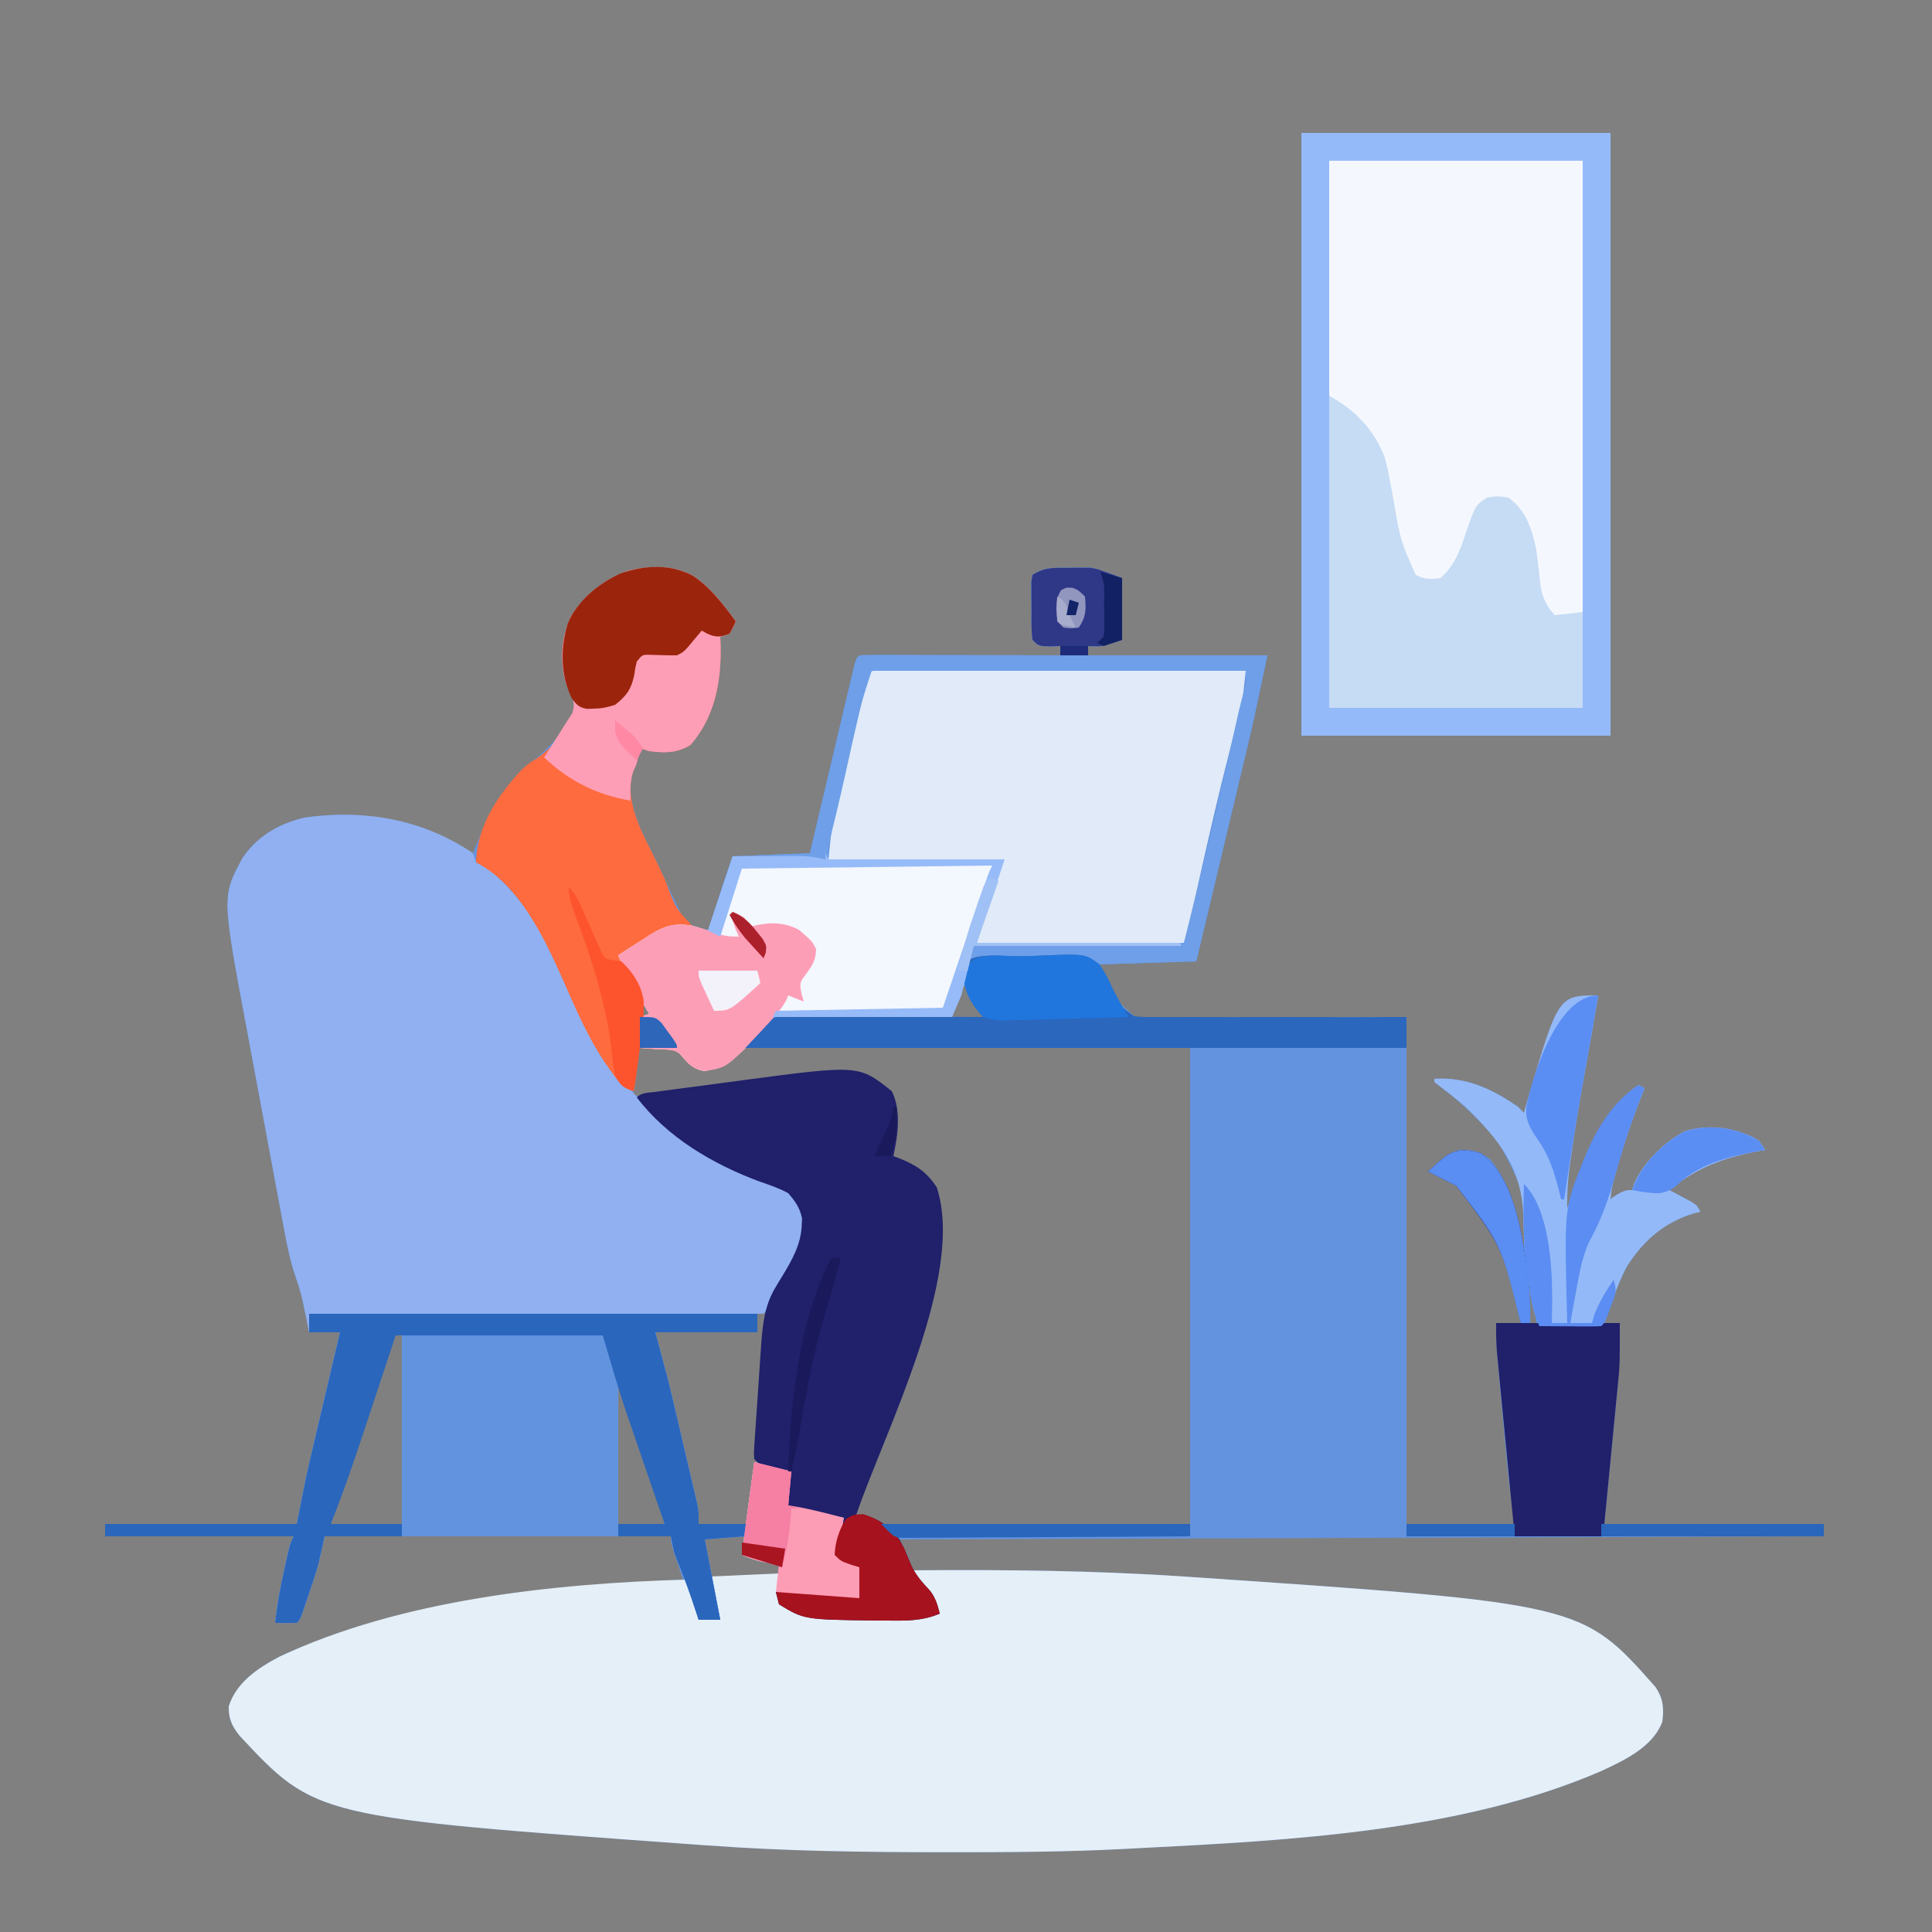 <?xml version="1.0" encoding="UTF-8"?>
<svg version="1.1" xmlns="http://www.w3.org/2000/svg" width="625" height="625">
<rect width="100%" height="100%" fill="#808080" stroke="none"/>
<path d="M0 0 C5.682 3.866 9.709 9.202 13.75 14.688 C12.938 16.625 12.938 16.625 11.75 18.688 C10.76 19.017 9.77 19.348 8.75 19.688 C8.785 20.415 8.82 21.142 8.855 21.891 C9.176 33.786 7.14 45.527 -0.875 54.688 C-5.4 57.369 -9.108 57.307 -14.25 56.688 C-15.24 56.358 -16.23 56.028 -17.25 55.688 C-17.374 56.409 -17.497 57.131 -17.625 57.875 C-18.25 60.688 -18.25 60.688 -19.375 62.875 C-22.696 73.548 -15.71 84.319 -11.25 93.688 C-10.491 95.311 -9.733 96.934 -8.977 98.559 C-5.677 105.653 -5.677 105.653 -2.25 112.688 C-0.362 113.372 -0.362 113.372 1.812 113.812 C2.546 113.98 3.279 114.148 4.035 114.32 C4.601 114.441 5.167 114.563 5.75 114.688 C6.09 112.924 6.09 112.924 6.438 111.125 C7.972 104.136 10.435 97.449 12.75 90.688 C25.125 90.192 25.125 90.192 37.75 89.688 C38.199 87.784 38.648 85.881 39.111 83.92 C40.593 77.645 42.078 71.371 43.565 65.097 C44.468 61.291 45.368 57.486 46.266 53.679 C47.132 50.009 48.001 46.339 48.872 42.67 C49.205 41.267 49.536 39.864 49.866 38.461 C50.327 36.501 50.793 34.543 51.26 32.584 C51.524 31.467 51.788 30.35 52.06 29.199 C52.75 26.688 52.75 26.688 53.75 25.688 C55.775 25.593 57.803 25.57 59.83 25.574 C61.782 25.574 61.782 25.574 63.774 25.574 C65.205 25.579 66.635 25.585 68.066 25.59 C69.522 25.592 70.978 25.593 72.434 25.594 C76.273 25.598 80.111 25.608 83.95 25.619 C87.865 25.629 91.779 25.634 95.693 25.639 C103.379 25.649 111.064 25.666 118.75 25.688 C118.75 24.698 118.75 23.707 118.75 22.688 C117.079 22.749 117.079 22.749 115.375 22.812 C111.75 22.688 111.75 22.688 109.75 20.688 C109.3 17.207 109.426 13.694 109.438 10.188 C109.413 8.724 109.413 8.724 109.389 7.23 C109.388 6.298 109.387 5.366 109.387 4.406 C109.382 3.121 109.382 3.121 109.378 1.811 C109.501 1.11 109.623 0.409 109.75 -0.312 C113.639 -2.905 116.929 -2.643 121.438 -2.625 C122.215 -2.641 122.993 -2.657 123.795 -2.674 C124.568 -2.674 125.341 -2.675 126.137 -2.676 C126.83 -2.679 127.523 -2.682 128.237 -2.685 C130.75 -2.312 130.75 -2.312 138.75 0.688 C138.75 7.287 138.75 13.887 138.75 20.688 C132 22.938 132 22.938 127.75 22.688 C127.75 23.677 127.75 24.668 127.75 25.688 C146.89 25.688 166.03 25.688 185.75 25.688 C181.155 47.515 181.155 47.515 179.552 54.188 C179.366 54.971 179.18 55.754 178.988 56.561 C178.396 59.056 177.799 61.549 177.203 64.043 C176.783 65.809 176.362 67.576 175.942 69.342 C174.853 73.921 173.761 78.499 172.668 83.077 C171.546 87.777 170.428 92.477 169.309 97.178 C167.125 106.348 164.938 115.518 162.75 124.688 C146.91 125.183 146.91 125.183 130.75 125.688 C134.911 135.709 134.911 135.709 142.849 142.625 C148.948 144.042 155.199 143.674 161.414 143.469 C163.191 143.465 164.968 143.469 166.745 143.479 C173.289 143.469 179.832 143.32 186.375 143.188 C208.341 142.94 208.341 142.94 230.75 142.688 C230.75 196.808 230.75 250.928 230.75 306.688 C242.3 306.688 253.85 306.688 265.75 306.688 C265.09 301.738 264.43 296.788 263.75 291.688 C263.368 288.06 263.003 284.44 262.68 280.809 C262.594 279.867 262.508 278.926 262.419 277.957 C262.241 276 262.065 274.043 261.89 272.087 C261.623 269.098 261.349 266.111 261.074 263.123 C260.901 261.206 260.727 259.288 260.555 257.371 C260.473 256.487 260.392 255.602 260.309 254.691 C259.923 250.339 259.658 246.062 259.75 241.688 C262.39 241.688 265.03 241.688 267.75 241.688 C261.788 217.007 261.788 217.007 246.871 197.297 C243.837 195.748 240.798 194.208 237.75 192.688 C241.085 189.373 243.744 186.988 248.312 185.625 C252.576 185.703 254.307 186.123 257.75 188.688 C264.716 196.702 266.418 207.639 268.75 217.688 C269.075 199.44 269.075 199.44 260.75 183.688 C260.339 183.186 259.928 182.684 259.504 182.167 C254.148 175.717 248.267 170.158 241.551 165.113 C240.957 164.643 240.362 164.172 239.75 163.688 C239.75 163.357 239.75 163.028 239.75 162.688 C250.013 162.018 258.419 165.936 266.75 171.688 C267.41 172.347 268.07 173.007 268.75 173.688 C269.278 171.822 269.278 171.822 269.816 169.918 C273.874 156.042 278.511 144.387 290.75 135.688 C291.41 135.688 292.07 135.688 292.75 135.688 C291.556 143 290.284 150.295 288.948 157.583 C287.1 167.698 285.343 177.813 283.938 188 C283.752 189.322 283.752 189.322 283.563 190.671 C282.937 195.39 282.628 199.928 282.75 204.688 C283.121 203.512 283.493 202.336 283.875 201.125 C288.594 187.188 293.338 173.687 305.75 164.688 C306.41 165.018 307.07 165.347 307.75 165.688 C307.375 166.634 307 167.58 306.613 168.555 C303.662 176.133 301.039 183.72 298.875 191.562 C298.66 192.341 298.445 193.119 298.224 193.921 C297.136 197.75 297.136 197.75 296.75 201.688 C297.534 201.192 298.317 200.697 299.125 200.188 C301.75 198.688 301.75 198.688 303.75 198.688 C303.992 197.967 304.235 197.246 304.484 196.504 C307.608 189.552 314.045 183.274 320.75 179.688 C328.472 177.343 335.389 178.493 342.719 181.52 C344.75 182.688 344.75 182.688 346.75 185.688 C345.879 185.834 345.007 185.981 344.109 186.133 C333.306 188.167 324.285 191.541 315.75 198.688 C316.388 199.025 317.026 199.363 317.684 199.711 C318.923 200.38 318.923 200.38 320.188 201.062 C321.423 201.724 321.423 201.724 322.684 202.398 C324.75 203.688 324.75 203.688 325.75 205.688 C325.084 205.849 324.417 206.01 323.73 206.176 C314.156 209.001 307.477 214.952 302.09 223.242 C299.025 229.11 296.88 235.43 294.75 241.688 C296.4 241.688 298.05 241.688 299.75 241.688 C299.897 250.019 299.482 258.165 298.656 266.453 C298.558 267.483 298.46 268.513 298.358 269.574 C297.995 273.362 297.622 277.15 297.25 280.938 C296.425 289.435 295.6 297.933 294.75 306.688 C318.18 306.688 341.61 306.688 365.75 306.688 C365.75 308.007 365.75 309.327 365.75 310.688 C267.08 311.017 168.41 311.348 66.75 311.688 C68.235 314.658 68.235 314.658 69.75 317.688 C69.75 319.007 69.75 320.327 69.75 321.688 C70.989 321.677 72.229 321.667 73.506 321.656 C101.986 321.438 130.328 321.777 158.75 323.688 C159.89 323.764 159.89 323.764 161.053 323.842 C287.446 332.445 287.446 332.445 311.262 359.398 C313.831 363.171 314.076 366.358 313.5 370.695 C310.417 378.885 301.247 383.123 293.754 386.619 C248.339 406.279 192.698 409.097 143.857 411.58 C142.358 411.657 140.86 411.735 139.361 411.816 C120.515 412.809 101.679 412.888 82.812 412.875 C82.021 412.875 81.229 412.875 80.413 412.875 C55.144 412.87 29.962 412.542 4.75 410.688 C3.3 410.585 1.85 410.482 0.4 410.379 C-122.151 401.523 -122.151 401.523 -146.75 375.188 C-149.194 372.089 -150.336 369.737 -150.25 365.688 C-147.755 357.871 -140.823 353.316 -133.875 349.625 C-103.772 335.492 -69.123 331.335 -36.438 327.438 C-35.748 327.354 -35.058 327.271 -34.347 327.186 C-23.996 325.953 -13.66 325.207 -3.25 324.688 C-3.557 323.786 -3.864 322.885 -4.18 321.957 C-7.25 312.938 -7.25 312.938 -7.25 310.688 C-44.21 310.688 -81.17 310.688 -119.25 310.688 C-119.91 313.658 -120.57 316.627 -121.25 319.688 C-121.71 321.291 -122.193 322.887 -122.723 324.469 C-122.982 325.247 -123.242 326.026 -123.51 326.828 C-123.775 327.607 -124.04 328.385 -124.312 329.188 C-124.581 329.997 -124.85 330.807 -125.127 331.641 C-127.116 337.554 -127.116 337.554 -128.25 338.688 C-130.583 338.728 -132.917 338.73 -135.25 338.688 C-134.602 332.791 -133.565 327.095 -132.25 321.312 C-132.072 320.507 -131.894 319.701 -131.711 318.871 C-130.382 312.952 -130.382 312.952 -129.25 310.688 C-149.38 310.688 -169.51 310.688 -190.25 310.688 C-190.25 309.368 -190.25 308.048 -190.25 306.688 C-169.79 306.688 -149.33 306.688 -128.25 306.688 C-127.26 301.738 -126.27 296.788 -125.25 291.688 C-124.37 287.766 -123.477 283.852 -122.551 279.941 C-122.311 278.919 -122.071 277.897 -121.824 276.844 C-121.072 273.646 -120.317 270.448 -119.562 267.25 C-119.046 265.054 -118.53 262.858 -118.014 260.662 C-116.762 255.337 -115.507 250.012 -114.25 244.688 C-117.55 244.688 -120.85 244.688 -124.25 244.688 C-124.432 243.781 -124.614 242.875 -124.801 241.941 C-125.052 240.723 -125.304 239.505 -125.562 238.25 C-125.806 237.055 -126.05 235.86 -126.301 234.629 C-126.919 231.85 -127.734 229.224 -128.687 226.543 C-130.293 221.773 -131.308 217.005 -132.211 212.06 C-132.384 211.143 -132.557 210.226 -132.735 209.281 C-133.299 206.277 -133.855 203.272 -134.41 200.266 C-134.804 198.157 -135.199 196.049 -135.594 193.941 C-136.419 189.53 -137.239 185.119 -138.057 180.707 C-139.099 175.083 -140.148 169.461 -141.2 163.839 C-142.211 158.44 -143.217 153.04 -144.223 147.641 C-144.507 146.119 -144.507 146.119 -144.797 144.566 C-152.44 103.571 -152.44 103.571 -145.688 91.062 C-140.798 84.035 -133.908 80.092 -125.648 78.16 C-105.442 75.35 -88.617 79.407 -71.25 89.688 C-70.826 88.637 -70.402 87.586 -69.965 86.504 C-65.397 75.46 -60.497 67.007 -51.145 59.293 C-45.701 54.68 -40.741 49.467 -38.25 42.688 C-38.775 39.175 -39.87 36.262 -41.164 32.961 C-43.311 26.49 -42.377 19.676 -39.75 13.438 C-35.611 6.291 -28.737 0.993 -20.984 -1.68 C-13.676 -3.371 -6.735 -3.608 0 0 Z M86.75 132.688 C85.76 135.988 84.77 139.287 83.75 142.688 C87.05 142.688 90.35 142.688 93.75 142.688 C92.417 139.1 90.919 135.851 88.75 132.688 C88.09 132.688 87.43 132.688 86.75 132.688 Z M-16.25 138.688 C-16.25 140.007 -16.25 141.327 -16.25 142.688 C-15.26 142.357 -14.27 142.028 -13.25 141.688 C-14.24 140.697 -15.23 139.708 -16.25 138.688 Z M-18.25 152.688 C-18.745 160.113 -18.745 160.113 -19.25 167.688 C-16.628 168.998 -15.232 168.564 -12.336 168.158 C-11.31 168.018 -10.283 167.878 -9.226 167.734 C-8.109 167.575 -6.991 167.417 -5.84 167.254 C-3.463 166.931 -1.086 166.609 1.291 166.287 C5.03 165.773 8.768 165.256 12.506 164.733 C52.659 159.142 52.659 159.142 61.75 165.688 C64.817 168.925 65.112 171.16 65 175.562 C64.974 176.617 64.948 177.671 64.922 178.758 C64.744 181.793 64.41 184.718 63.75 187.688 C64.763 188.142 64.763 188.142 65.797 188.605 C74.817 192.842 74.817 192.842 77.75 197.688 C86.575 224.161 63.354 269.887 54.578 295.093 C53.543 298.092 52.75 300.488 52.75 303.688 C58.598 306.7 63.296 307.104 69.816 307.028 C70.818 307.028 71.82 307.029 72.852 307.029 C76.078 307.027 79.302 307.004 82.527 306.98 C84.526 306.976 86.524 306.973 88.523 306.971 C95.911 306.956 103.299 306.914 110.688 306.875 C127.208 306.813 143.729 306.751 160.75 306.688 C160.75 255.868 160.75 205.048 160.75 152.688 C136.928 152.605 113.106 152.523 88.562 152.438 C81.038 152.401 73.514 152.365 65.761 152.327 C59.022 152.314 59.022 152.314 52.283 152.306 C49.278 152.302 46.275 152.287 43.271 152.265 C39.439 152.238 35.607 152.23 31.776 152.235 C30.369 152.234 28.963 152.226 27.557 152.211 C25.657 152.191 23.756 152.198 21.856 152.206 C20.791 152.203 19.727 152.199 18.63 152.195 C15.042 152.809 13.404 154.26 10.75 156.688 C7.386 158.858 4.728 159.256 0.75 158.688 C-2.062 156.25 -2.062 156.25 -4.25 153.688 C-5.361 152.348 -5.361 152.348 -8.191 152.59 C-9.386 152.601 -10.581 152.613 -11.812 152.625 C-14.999 152.656 -14.999 152.656 -18.25 152.688 Z M269.75 224.688 C270.08 230.298 270.41 235.907 270.75 241.688 C271.41 241.688 272.07 241.688 272.75 241.688 C272.09 236.077 271.43 230.468 270.75 224.688 C270.42 224.688 270.09 224.688 269.75 224.688 Z M-96.25 244.688 C-99.219 251.885 -101.86 259.159 -104.359 266.531 C-104.731 267.622 -105.103 268.713 -105.486 269.837 C-106.263 272.122 -107.04 274.408 -107.815 276.694 C-109.006 280.207 -110.204 283.717 -111.402 287.227 C-112.159 289.453 -112.916 291.68 -113.672 293.906 C-114.031 294.958 -114.39 296.01 -114.761 297.094 C-115.088 298.063 -115.416 299.031 -115.753 300.029 C-116.043 300.883 -116.333 301.737 -116.632 302.616 C-117.345 304.647 -117.345 304.647 -117.25 306.688 C-109.66 306.688 -102.07 306.688 -94.25 306.688 C-94.25 286.228 -94.25 265.767 -94.25 244.688 C-94.91 244.688 -95.57 244.688 -96.25 244.688 Z M22.75 236.688 C22.75 237.347 22.75 238.007 22.75 238.688 C22.09 238.688 21.43 238.688 20.75 238.688 C20.75 240.667 20.75 242.648 20.75 244.688 C9.86 244.688 -1.03 244.688 -12.25 244.688 C-9.497 258.864 -6.391 272.902 -3 286.938 C-2.536 288.87 -2.073 290.802 -1.609 292.734 C-0.494 297.386 0.627 302.037 1.75 306.688 C7.03 306.688 12.31 306.688 17.75 306.688 C19.464 298.989 20.312 291.463 20.855 283.602 C20.944 282.382 21.032 281.163 21.123 279.907 C21.307 277.347 21.487 274.787 21.665 272.227 C21.938 268.303 22.225 264.38 22.514 260.457 C22.691 257.964 22.867 255.47 23.043 252.977 C23.129 251.804 23.216 250.631 23.305 249.422 C23.378 248.334 23.452 247.245 23.528 246.124 C23.595 245.168 23.663 244.212 23.732 243.227 C23.749 240.832 23.455 238.964 22.75 236.688 Z M-24.25 262.688 C-24.25 277.207 -24.25 291.728 -24.25 306.688 C-19.3 306.688 -14.35 306.688 -9.25 306.688 C-10.499 300.671 -12.038 294.947 -14.07 289.152 C-14.334 288.388 -14.597 287.624 -14.869 286.837 C-15.7 284.431 -16.537 282.028 -17.375 279.625 C-17.944 277.98 -18.513 276.335 -19.082 274.689 C-20.466 270.687 -21.856 266.687 -23.25 262.688 C-23.58 262.688 -23.91 262.688 -24.25 262.688 Z M2.75 310.688 C3.74 314.978 4.73 319.267 5.75 323.688 C8.292 323.715 10.833 323.734 13.375 323.75 C14.088 323.758 14.801 323.767 15.535 323.775 C19.723 323.795 23.623 323.514 27.75 322.688 C27.75 321.697 27.75 320.707 27.75 319.688 C21.81 318.202 21.81 318.202 15.75 316.688 C16.08 314.707 16.41 312.728 16.75 310.688 C12.13 310.688 7.51 310.688 2.75 310.688 Z " fill="#6393DF" transform="translate(224.25,186.312)"/>
<path d="M0 0 C5.94 1.485 5.94 1.485 12 3 C11.67 6.63 11.34 10.26 11 14 C12.288 14.199 12.288 14.199 13.602 14.402 C18.81 15.318 23.877 16.691 29 18 C28.34 21.96 27.68 25.92 27 30 C29.31 31.32 31.62 32.64 34 34 C34 37.3 34 40.6 34 44 C14.995 44.369 14.995 44.369 7 42 C7.33 42.99 7.66 43.98 8 45 C10.706 46.231 10.706 46.231 14 47.125 C15.093 47.458 16.186 47.79 17.312 48.133 C25.566 50.074 33.739 50.156 42.188 50.125 C43.241 50.129 44.295 50.133 45.381 50.137 C50.361 50.13 55.109 50.064 60 49 C59.256 47.601 58.505 46.206 57.75 44.812 C57.124 43.647 57.124 43.647 56.484 42.457 C54.861 39.771 52.978 37.433 51 35 C80.399 34.745 109.66 35.034 139 37 C139.761 37.051 140.522 37.102 141.306 37.154 C267.692 45.752 267.692 45.752 291.512 72.711 C294.081 76.483 294.326 79.67 293.75 84.008 C290.667 92.197 281.497 96.435 274.004 99.931 C228.589 119.591 172.948 122.41 124.107 124.893 C122.608 124.969 121.11 125.048 119.611 125.128 C100.765 126.122 81.929 126.2 63.062 126.188 C62.271 126.187 61.479 126.187 60.663 126.187 C35.394 126.182 10.212 125.855 -15 124 C-16.45 123.897 -17.9 123.794 -19.35 123.691 C-141.901 114.836 -141.901 114.836 -166.5 88.5 C-168.944 85.402 -170.086 83.049 -170 79 C-167.505 71.184 -160.573 66.628 -153.625 62.938 C-114.432 44.537 -65.024 39.226 -22 38 C-21.327 39.601 -20.662 41.206 -20 42.812 C-19.443 44.152 -19.443 44.152 -18.875 45.52 C-18 48 -18 48 -18 51 C-15.69 51 -13.38 51 -11 51 C-11.217 50.157 -11.433 49.314 -11.656 48.445 C-12.074 46.802 -12.074 46.802 -12.5 45.125 C-12.918 43.489 -12.918 43.489 -13.344 41.82 C-14 39 -14 39 -14 37 C-6.74 36.67 0.52 36.34 8 36 C8 35.01 8 34.02 8 33 C6.422 32.814 6.422 32.814 4.812 32.625 C1.54 32.089 -1.005 31.361 -4 30 C-3.202 23.492 -2.328 16.996 -1.438 10.5 C-1.299 9.487 -1.16 8.474 -1.018 7.43 C-0.679 4.953 -0.339 2.477 0 0 Z " fill="#E4EFF8" transform="translate(244,473)"/>
<path d="M0 0 C0.495 1.485 0.495 1.485 1 3 C2.327 3.68 3.662 4.344 5 5 C17.921 15.988 25.248 29.729 32 45 C36.475 55.099 40.895 64.42 48 73 C49.031 74.257 49.031 74.257 50.082 75.539 C62.577 90.083 77.899 100.448 96.01 106.53 C101.469 108.442 104.34 110.68 107 116 C108.324 127.918 100.826 139.657 94 149 C93.34 149 92.68 149 92 149 C92 150.98 92 152.96 92 155 C81.11 155 70.22 155 59 155 C60.98 162.425 60.98 162.425 63 170 C63.878 173.574 64.743 177.146 65.578 180.73 C65.794 181.654 66.011 182.578 66.234 183.53 C66.682 185.447 67.129 187.365 67.574 189.283 C68.258 192.222 68.949 195.159 69.641 198.096 C70.079 199.974 70.516 201.852 70.953 203.73 C71.262 205.04 71.262 205.04 71.578 206.376 C71.859 207.594 71.859 207.594 72.146 208.837 C72.311 209.546 72.477 210.256 72.647 210.987 C73 213 73 213 73 217 C78.28 217 83.56 217 89 217 C88.67 218.32 88.34 219.64 88 221 C83.71 221.33 79.42 221.66 75 222 C77.475 234.87 77.475 234.87 80 248 C77.69 248 75.38 248 73 248 C72.758 247.25 72.515 246.5 72.266 245.727 C70.326 239.802 68.269 233.993 65.832 228.254 C65 226 65 226 64 221 C27.04 221 -9.92 221 -48 221 C-48.66 223.97 -49.32 226.94 -50 230 C-50.46 231.603 -50.943 233.2 -51.473 234.781 C-51.732 235.56 -51.992 236.338 -52.26 237.141 C-52.525 237.919 -52.79 238.698 -53.062 239.5 C-53.331 240.31 -53.6 241.119 -53.877 241.953 C-55.866 247.866 -55.866 247.866 -57 249 C-59.333 249.041 -61.667 249.042 -64 249 C-63.352 243.103 -62.315 237.408 -61 231.625 C-60.822 230.819 -60.644 230.014 -60.461 229.184 C-59.132 223.265 -59.132 223.265 -58 221 C-78.13 221 -98.26 221 -119 221 C-119 219.68 -119 218.36 -119 217 C-98.54 217 -78.08 217 -57 217 C-56.01 212.05 -55.02 207.1 -54 202 C-53.12 198.078 -52.227 194.165 -51.301 190.254 C-51.061 189.232 -50.821 188.21 -50.574 187.157 C-49.822 183.958 -49.067 180.76 -48.312 177.562 C-47.796 175.367 -47.28 173.171 -46.764 170.975 C-45.512 165.649 -44.257 160.324 -43 155 C-46.3 155 -49.6 155 -53 155 C-53.182 154.094 -53.364 153.188 -53.551 152.254 C-53.802 151.036 -54.054 149.818 -54.312 148.562 C-54.556 147.368 -54.8 146.173 -55.051 144.941 C-55.669 142.163 -56.484 139.537 -57.437 136.855 C-59.043 132.085 -60.058 127.317 -60.961 122.372 C-61.134 121.455 -61.307 120.539 -61.485 119.594 C-62.049 116.59 -62.605 113.584 -63.16 110.578 C-63.554 108.47 -63.949 106.361 -64.344 104.253 C-65.169 99.843 -65.989 95.431 -66.807 91.02 C-67.849 85.396 -68.898 79.774 -69.95 74.152 C-70.961 68.753 -71.967 63.353 -72.973 57.953 C-73.162 56.938 -73.352 55.924 -73.547 54.878 C-81.19 13.884 -81.19 13.884 -74.438 1.375 C-69.548 -5.652 -62.658 -9.596 -54.398 -11.527 C-34.988 -14.227 -16.369 -11.057 0 0 Z M-25 155 C-27.969 162.198 -30.61 169.471 -33.109 176.844 C-33.481 177.935 -33.853 179.026 -34.236 180.15 C-35.013 182.435 -35.79 184.721 -36.565 187.007 C-37.756 190.519 -38.954 194.029 -40.152 197.539 C-40.909 199.765 -41.666 201.992 -42.422 204.219 C-42.781 205.271 -43.14 206.323 -43.511 207.407 C-43.838 208.375 -44.166 209.344 -44.503 210.342 C-44.793 211.195 -45.083 212.049 -45.382 212.929 C-46.095 214.959 -46.095 214.959 -46 217 C-38.41 217 -30.82 217 -23 217 C-23 196.54 -23 176.08 -23 155 C-23.66 155 -24.32 155 -25 155 Z M47 173 C47 187.52 47 202.04 47 217 C51.95 217 56.9 217 62 217 C60.751 210.984 59.212 205.26 57.18 199.465 C56.916 198.701 56.653 197.937 56.381 197.149 C55.55 194.744 54.713 192.341 53.875 189.938 C53.306 188.292 52.737 186.647 52.168 185.002 C50.784 180.999 49.394 176.999 48 173 C47.67 173 47.34 173 47 173 Z " fill="#90B0F1" transform="translate(153,276)"/>
<path d="M0 0 C33 0 66 0 100 0 C100 64.35 100 128.7 100 195 C67 195 34 195 0 195 C0 130.65 0 66.3 0 0 Z " fill="#F4F8FE" transform="translate(421,43)"/>
<path d="M0 0 C5.682 3.866 9.709 9.202 13.75 14.688 C12.938 16.625 12.938 16.625 11.75 18.688 C10.265 19.183 10.265 19.183 8.75 19.688 C8.802 20.778 8.802 20.778 8.855 21.891 C9.176 33.786 7.14 45.527 -0.875 54.688 C-5.4 57.369 -9.108 57.307 -14.25 56.688 C-15.24 56.358 -16.23 56.028 -17.25 55.688 C-17.374 56.409 -17.497 57.131 -17.625 57.875 C-18.25 60.688 -18.25 60.688 -19.375 62.875 C-22.696 73.548 -15.71 84.319 -11.25 93.688 C-10.491 95.311 -9.733 96.934 -8.977 98.559 C-5.716 107.514 -5.716 107.514 0.254 113.758 C1.263 114.106 2.273 114.454 3.312 114.812 C4.324 115.166 5.336 115.519 6.379 115.883 C7.161 116.148 7.944 116.414 8.75 116.688 C9.121 114.862 9.121 114.862 9.5 113 C13.221 96.217 13.221 96.217 15.75 93.688 C18.275 93.592 20.773 93.562 23.299 93.574 C24.484 93.574 24.484 93.574 25.694 93.574 C28.318 93.574 30.942 93.582 33.566 93.59 C35.381 93.592 37.196 93.593 39.01 93.594 C43.796 93.598 48.582 93.608 53.367 93.619 C58.247 93.629 63.126 93.634 68.006 93.639 C77.587 93.649 87.169 93.666 96.75 93.688 C94.995 100.332 93.112 106.887 90.867 113.383 C90.607 114.142 90.348 114.901 90.08 115.683 C89.539 117.261 88.996 118.839 88.452 120.416 C87.615 122.841 86.786 125.268 85.957 127.695 C85.427 129.237 84.898 130.779 84.367 132.32 C84.119 133.046 83.871 133.772 83.616 134.52 C81.865 139.572 81.865 139.572 80.75 140.688 C79.099 140.769 77.444 140.781 75.791 140.766 C74.203 140.757 74.203 140.757 72.583 140.748 C71.429 140.74 70.275 140.731 69.086 140.723 C66.66 140.726 64.234 140.732 61.809 140.74 C57.97 140.751 54.133 140.75 50.294 140.712 C46.599 140.679 42.906 140.696 39.211 140.723 C37.498 140.689 37.498 140.689 35.751 140.654 C29.731 140.686 29.731 140.686 24.547 143.399 C22.777 145.415 21.272 147.481 19.75 149.688 C15.048 154.908 10.89 159.012 3.688 160.188 C-0.271 159.514 -1.692 157.683 -4.25 154.688 C-6.128 152.809 -9.289 153.296 -11.812 153.125 C-13.01 153.041 -14.208 152.957 -15.441 152.871 C-16.368 152.811 -17.295 152.75 -18.25 152.688 C-18.229 153.884 -18.209 155.08 -18.188 156.312 C-18.181 159.868 -18.551 163.193 -19.25 166.688 C-23.144 165.389 -24.585 163.032 -26.875 159.812 C-27.314 159.196 -27.753 158.58 -28.205 157.945 C-34.083 149.375 -38.086 139.845 -42.272 130.374 C-48.221 116.962 -56.493 99.566 -70.25 92.688 C-70.018 81.089 -63.214 71.005 -55.559 62.773 C-53.25 60.688 -53.25 60.688 -50.293 58.816 C-44.818 54.986 -40.288 49.127 -38.25 42.688 C-38.632 39.005 -39.667 36.26 -41.094 32.855 C-43.415 26.496 -42.348 19.609 -39.75 13.438 C-35.611 6.291 -28.737 0.993 -20.984 -1.68 C-13.676 -3.371 -6.735 -3.608 0 0 Z M-16.25 138.688 C-16.25 140.007 -16.25 141.327 -16.25 142.688 C-15.26 142.357 -14.27 142.028 -13.25 141.688 C-14.24 140.697 -15.23 139.708 -16.25 138.688 Z " fill="#FE6B3E" transform="translate(224.25,186.312)"/>
<path d="M0 0 C0.891 0.001 1.783 0.002 2.701 0.003 C3.721 0.001 4.74 0 5.79 -0.001 C6.918 0.002 8.046 0.006 9.208 0.01 C10.389 0.009 11.569 0.009 12.785 0.009 C16.031 0.01 19.276 0.015 22.522 0.022 C25.911 0.028 29.299 0.028 32.688 0.03 C39.109 0.033 45.53 0.041 51.951 0.051 C59.259 0.062 66.567 0.068 73.875 0.073 C88.913 0.083 103.95 0.101 118.987 0.123 C118.834 1.563 118.68 3.003 118.524 4.442 C118.395 5.645 118.395 5.645 118.263 6.872 C117.943 9.481 117.414 11.97 116.753 14.514 C116.511 15.459 116.27 16.404 116.021 17.377 C115.762 18.366 115.504 19.354 115.237 20.373 C114.688 22.523 114.14 24.672 113.593 26.822 C113.32 27.889 113.047 28.955 112.766 30.054 C111.657 34.423 110.593 38.801 109.55 43.186 C109.259 44.408 109.259 44.408 108.962 45.655 C106.664 55.386 104.486 65.146 102.31 74.905 C101.879 76.826 101.879 76.826 101.44 78.787 C101.184 79.936 100.928 81.086 100.664 82.27 C99.987 85.123 99.987 85.123 98.987 88.123 C76.877 88.123 54.767 88.123 31.987 88.123 C33.478 79.179 36.992 70.682 39.987 62.123 C21.507 61.793 3.027 61.463 -16.013 61.123 C-14.888 49.876 -14.888 49.876 -13.814 45.557 C-13.577 44.588 -13.34 43.619 -13.096 42.621 C-12.841 41.611 -12.587 40.601 -12.325 39.561 C-11.786 37.372 -11.247 35.183 -10.708 32.994 C-10.291 31.312 -10.291 31.312 -9.865 29.595 C-8.997 26.058 -8.153 22.516 -7.317 18.971 C-7.046 17.824 -6.775 16.676 -6.496 15.494 C-5.972 13.274 -5.45 11.053 -4.93 8.832 C-4.693 7.835 -4.456 6.838 -4.212 5.811 C-4.004 4.928 -3.796 4.045 -3.582 3.135 C-2.742 0.168 -2.742 0.168 0 0 Z " fill="#E0EAF8" transform="translate(284.013,216.877)"/>
<path d="M0 0 C47.85 0 95.7 0 145 0 C145 1.98 145 3.96 145 6 C134.11 6 123.22 6 112 6 C113.98 13.425 113.98 13.425 116 21 C116.878 24.574 117.743 28.146 118.578 31.73 C118.794 32.654 119.011 33.578 119.234 34.53 C119.682 36.447 120.129 38.365 120.574 40.283 C121.258 43.222 121.949 46.159 122.641 49.096 C123.079 50.974 123.516 52.852 123.953 54.73 C124.262 56.04 124.262 56.04 124.578 57.376 C124.859 58.594 124.859 58.594 125.146 59.837 C125.311 60.546 125.477 61.256 125.647 61.987 C126 64 126 64 126 68 C131.28 68 136.56 68 142 68 C141.67 69.32 141.34 70.64 141 72 C134.565 72.495 134.565 72.495 128 73 C129.65 81.58 131.3 90.16 133 99 C130.69 99 128.38 99 126 99 C125.636 97.875 125.636 97.875 125.266 96.727 C123.326 90.802 121.269 84.993 118.832 79.254 C118 77 118 77 117 72 C80.04 72 43.08 72 5 72 C4.34 74.97 3.68 77.94 3 81 C2.54 82.603 2.057 84.2 1.527 85.781 C1.268 86.56 1.008 87.338 0.74 88.141 C0.475 88.919 0.21 89.698 -0.062 90.5 C-0.331 91.31 -0.6 92.119 -0.877 92.953 C-2.866 98.866 -2.866 98.866 -4 100 C-6.333 100.041 -8.667 100.042 -11 100 C-10.352 94.103 -9.315 88.408 -8 82.625 C-7.822 81.819 -7.644 81.014 -7.461 80.184 C-6.132 74.265 -6.132 74.265 -5 72 C-25.13 72 -45.26 72 -66 72 C-66 70.68 -66 69.36 -66 68 C-45.54 68 -25.08 68 -4 68 C-2.515 60.575 -2.515 60.575 -1 53 C-0.12 49.078 0.773 45.165 1.699 41.254 C1.939 40.232 2.179 39.21 2.426 38.157 C3.178 34.958 3.933 31.76 4.688 28.562 C5.204 26.367 5.72 24.171 6.236 21.975 C7.488 16.649 8.743 11.324 10 6 C6.7 6 3.4 6 0 6 C0 4.02 0 2.04 0 0 Z M28 6 C25.031 13.198 22.39 20.471 19.891 27.844 C19.519 28.935 19.147 30.026 18.764 31.15 C17.987 33.435 17.21 35.721 16.435 38.007 C15.244 41.519 14.046 45.029 12.848 48.539 C12.091 50.765 11.334 52.992 10.578 55.219 C10.219 56.271 9.86 57.323 9.489 58.407 C9.162 59.375 8.834 60.344 8.497 61.342 C8.207 62.195 7.917 63.049 7.618 63.929 C6.905 65.959 6.905 65.959 7 68 C14.59 68 22.18 68 30 68 C30 47.54 30 27.08 30 6 C29.34 6 28.68 6 28 6 Z M100 24 C100 38.52 100 53.04 100 68 C104.95 68 109.9 68 115 68 C113.751 61.984 112.212 56.26 110.18 50.465 C109.916 49.701 109.653 48.937 109.381 48.149 C108.55 45.744 107.713 43.341 106.875 40.938 C106.306 39.292 105.737 37.647 105.168 36.002 C103.784 31.999 102.394 27.999 101 24 C100.67 24 100.34 24 100 24 Z " fill="#6293DF" transform="translate(100,425)"/>
<path d="M0 0 C3.119 6.238 1.98 14.341 0.5 21 C1.092 21.219 1.683 21.438 2.293 21.664 C7.921 23.923 11.075 25.969 14.5 31 C23.948 59.345 -2.261 110.036 -11.5 137 C-10.594 137.106 -9.688 137.211 -8.754 137.32 C-3.678 138.381 -0.799 141.09 2.5 145 C3.946 147.733 5.121 150.489 6.277 153.355 C7.784 156.613 9.772 158.838 12.207 161.43 C14.09 163.716 14.806 166.156 15.5 169 C9.709 171.503 4.127 171.305 -2.062 171.25 C-3.672 171.241 -3.672 171.241 -5.315 171.232 C-28.353 170.944 -28.353 170.944 -36.5 166 C-36.83 164.68 -37.16 163.36 -37.5 162 C-28.59 162.66 -19.68 163.32 -10.5 164 C-10.5 160.7 -10.5 157.4 -10.5 154 C-11.449 153.711 -12.398 153.423 -13.375 153.125 C-16.5 152 -16.5 152 -18.5 150 C-18.039 147.18 -18.039 147.18 -17.125 143.875 C-16.829 142.779 -16.532 141.684 -16.227 140.555 C-15.987 139.712 -15.747 138.869 -15.5 138 C-16.297 137.879 -17.093 137.758 -17.914 137.633 C-28.438 135.968 -28.438 135.968 -33.5 134 C-33.574 130.13 -33.547 126.726 -32.5 123 C-33.199 122.879 -33.897 122.758 -34.617 122.633 C-35.982 122.381 -35.982 122.381 -37.375 122.125 C-38.28 121.963 -39.185 121.8 -40.117 121.633 C-42.5 121 -42.5 121 -44.5 119 C-44.64 117.098 -44.64 117.098 -44.483 114.753 C-44.403 113.436 -44.403 113.436 -44.32 112.092 C-44.216 110.664 -44.216 110.664 -44.109 109.207 C-44.045 108.228 -43.98 107.248 -43.913 106.239 C-43.774 104.162 -43.629 102.084 -43.479 100.008 C-43.252 96.844 -43.045 93.679 -42.84 90.514 C-42.702 88.495 -42.562 86.476 -42.422 84.457 C-42.36 83.515 -42.299 82.573 -42.235 81.603 C-41.759 75.181 -41.048 69.079 -37.625 63.465 C-37.28 62.883 -36.934 62.301 -36.578 61.701 C-36.222 61.119 -35.867 60.537 -35.5 59.938 C-32.266 54.612 -29.258 49.384 -29.125 43 C-29.082 42.072 -29.082 42.072 -29.039 41.125 C-29.798 37.626 -31.164 35.724 -33.5 33 C-36.498 31.357 -39.647 30.294 -42.875 29.188 C-57.859 23.618 -72.69 14.929 -82.5 2 C-80.88 0.38 -78.935 0.545 -76.699 0.244 C-75.16 0.034 -75.16 0.034 -73.59 -0.181 C-71.906 -0.402 -71.906 -0.402 -70.188 -0.629 C-69.031 -0.783 -67.874 -0.937 -66.682 -1.095 C-64.217 -1.421 -61.752 -1.745 -59.287 -2.066 C-55.57 -2.553 -51.855 -3.057 -48.141 -3.561 C-10.668 -8.534 -10.668 -8.534 0 0 Z " fill="#20206B" transform="translate(288.5,353)"/>
<path d="M0 0 C0.778 -0.016 1.556 -0.032 2.357 -0.049 C3.517 -0.05 3.517 -0.05 4.699 -0.051 C5.392 -0.054 6.085 -0.057 6.8 -0.06 C9.312 0.312 9.312 0.312 17.312 3.312 C17.312 9.912 17.312 16.512 17.312 23.312 C10.562 25.562 10.562 25.562 6.312 25.312 C6.312 26.302 6.312 27.293 6.312 28.312 C25.453 28.312 44.593 28.312 64.312 28.312 C59.717 50.14 59.717 50.14 58.114 56.813 C57.928 57.596 57.742 58.379 57.551 59.186 C56.958 61.681 56.362 64.174 55.766 66.668 C55.345 68.434 54.925 70.201 54.505 71.967 C53.415 76.546 52.323 81.124 51.23 85.702 C50.109 90.402 48.99 95.102 47.871 99.803 C45.688 108.973 43.501 118.143 41.312 127.312 C25.473 127.808 25.473 127.808 9.312 128.312 C13.473 138.334 13.473 138.334 21.412 145.25 C27.512 146.668 33.761 146.296 39.977 146.094 C41.98 146.086 43.984 146.086 45.987 146.092 C51.234 146.09 56.475 145.993 61.72 145.875 C67.082 145.771 72.445 145.759 77.809 145.738 C88.312 145.685 98.811 145.531 109.312 145.312 C109.312 148.613 109.312 151.912 109.312 155.312 C38.693 155.312 -31.927 155.312 -104.688 155.312 C-102.707 153.002 -100.728 150.692 -98.688 148.312 C-98.155 147.358 -97.623 146.403 -97.075 145.419 C-92.932 141.763 -87.805 142.587 -82.484 142.605 C-80.695 142.583 -80.695 142.583 -78.869 142.56 C-75.059 142.517 -71.249 142.508 -67.438 142.5 C-64.854 142.477 -62.271 142.452 -59.688 142.424 C-53.354 142.361 -47.021 142.326 -40.688 142.312 C-40.502 141.766 -40.316 141.219 -40.125 140.656 C-38.196 134.978 -36.266 129.3 -34.334 123.624 C-33.613 121.503 -32.892 119.383 -32.172 117.262 C-31.138 114.219 -30.102 111.176 -29.066 108.133 C-28.743 107.181 -28.421 106.229 -28.088 105.248 C-27.788 104.367 -27.487 103.486 -27.178 102.579 C-26.914 101.801 -26.649 101.024 -26.377 100.223 C-25.688 98.312 -25.688 98.312 -24.688 96.312 C-51.417 96.642 -78.147 96.972 -105.688 97.312 C-107.998 104.573 -110.308 111.832 -112.688 119.312 C-114.007 118.653 -115.328 117.993 -116.688 117.312 C-114.047 109.392 -111.407 101.472 -108.688 93.312 C-96.312 92.817 -96.312 92.817 -83.688 92.312 C-83.238 90.409 -82.789 88.506 -82.326 86.545 C-80.845 80.27 -79.359 73.996 -77.872 67.722 C-76.97 63.916 -76.069 60.111 -75.172 56.304 C-74.306 52.634 -73.437 48.964 -72.565 45.295 C-72.233 43.892 -71.901 42.489 -71.571 41.086 C-71.11 39.126 -70.644 37.168 -70.178 35.209 C-69.914 34.092 -69.649 32.975 -69.377 31.824 C-68.688 29.312 -68.688 29.312 -67.688 28.312 C-65.663 28.218 -63.634 28.195 -61.607 28.199 C-59.655 28.199 -59.655 28.199 -57.664 28.199 C-56.233 28.204 -54.802 28.21 -53.371 28.215 C-51.915 28.217 -50.459 28.218 -49.003 28.219 C-45.165 28.223 -41.326 28.233 -37.487 28.244 C-33.573 28.254 -29.659 28.259 -25.744 28.264 C-18.059 28.274 -10.373 28.291 -2.688 28.312 C-2.688 27.323 -2.688 26.332 -2.688 25.312 C-4.358 25.374 -4.358 25.374 -6.062 25.438 C-9.688 25.312 -9.688 25.312 -11.688 23.312 C-12.138 19.832 -12.012 16.319 -12 12.812 C-12.024 11.349 -12.024 11.349 -12.049 9.855 C-12.049 8.923 -12.05 7.991 -12.051 7.031 C-12.054 6.175 -12.057 5.318 -12.06 4.436 C-11.937 3.735 -11.814 3.034 -11.688 2.312 C-7.799 -0.28 -4.508 -0.018 0 0 Z M-63.688 33.312 C-65.522 38.817 -67.141 43.794 -68.371 49.375 C-68.657 50.659 -68.943 51.943 -69.238 53.266 C-69.534 54.615 -69.829 55.964 -70.125 57.312 C-70.738 60.08 -71.353 62.847 -71.969 65.613 C-72.118 66.285 -72.266 66.957 -72.42 67.649 C-73.879 74.218 -75.45 80.758 -77.059 87.293 C-77.823 90.451 -77.823 90.451 -77.688 94.312 C-59.208 94.642 -40.727 94.972 -21.688 95.312 C-24.328 102.903 -26.968 110.493 -29.688 118.312 C-29.688 119.302 -29.688 120.293 -29.688 121.312 C-7.577 121.312 14.533 121.312 37.312 121.312 C42.748 99.571 48.01 77.834 52.902 55.97 C55.288 45.328 55.288 45.328 56.52 40.645 C57.467 37.235 57.467 37.235 57.312 33.312 C17.383 33.312 -22.547 33.312 -63.688 33.312 Z M-34.688 135.312 C-35.678 138.613 -36.667 141.912 -37.688 145.312 C-34.388 145.312 -31.087 145.312 -27.688 145.312 C-29.02 141.725 -30.518 138.476 -32.688 135.312 C-33.347 135.312 -34.008 135.312 -34.688 135.312 Z " fill="#6E9FE8" transform="translate(345.688,183.688)"/>
<path d="M0 0 C1.131 0.005 1.131 0.005 2.284 0.011 C3.47 0.011 3.47 0.011 4.679 0.01 C7.303 0.011 9.927 0.019 12.552 0.027 C14.366 0.029 16.181 0.03 17.995 0.031 C22.781 0.035 27.567 0.045 32.352 0.056 C37.232 0.066 42.112 0.071 46.991 0.076 C56.572 0.086 66.154 0.103 75.735 0.124 C73.98 6.769 72.097 13.324 69.852 19.82 C69.593 20.579 69.333 21.338 69.065 22.12 C68.524 23.698 67.981 25.276 67.437 26.853 C66.6 29.278 65.771 31.705 64.942 34.132 C64.413 35.674 63.883 37.216 63.352 38.757 C63.104 39.483 62.857 40.209 62.601 40.957 C60.85 46.009 60.85 46.009 59.735 47.124 C58.084 47.206 56.429 47.218 54.776 47.203 C53.188 47.194 53.188 47.194 51.568 47.185 C49.837 47.172 49.837 47.172 48.071 47.16 C45.645 47.163 43.22 47.169 40.794 47.177 C36.955 47.188 33.118 47.187 29.28 47.149 C25.584 47.115 21.892 47.133 18.196 47.16 C17.054 47.137 15.912 47.114 14.736 47.091 C8.717 47.123 8.717 47.123 3.533 49.836 C1.762 51.852 0.258 53.918 -1.265 56.124 C-5.967 61.345 -10.125 65.449 -17.327 66.624 C-21.286 65.951 -22.707 64.12 -25.265 61.124 C-27.076 59.313 -29.878 59.742 -32.327 59.562 C-33.432 59.478 -34.537 59.394 -35.675 59.308 C-36.53 59.247 -37.384 59.187 -38.265 59.124 C-38.265 55.824 -38.265 52.524 -38.265 49.124 C-36.78 48.629 -36.78 48.629 -35.265 48.124 C-35.819 47.172 -36.373 46.219 -36.944 45.238 C-37.676 43.971 -38.408 42.704 -39.14 41.437 C-39.505 40.811 -39.869 40.185 -40.245 39.54 C-42.202 36.142 -43.921 32.824 -45.265 29.124 C-42.643 27.397 -39.989 25.726 -37.327 24.062 C-36.592 23.577 -35.856 23.091 -35.099 22.591 C-30.229 19.593 -26.989 18.621 -21.312 19.579 C-18.1 20.435 -15.25 21.664 -12.265 23.124 C-12.017 21.908 -11.77 20.691 -11.515 19.437 C-7.209 0.015 -7.209 0.015 0 0 Z " fill="#F3F7FE" transform="translate(245.265,279.876)"/>
<path d="M0 0 C33 0 66 0 100 0 C100 64.35 100 128.7 100 195 C67 195 34 195 0 195 C0 130.65 0 66.3 0 0 Z M9 9 C9 67.41 9 125.82 9 186 C36.06 186 63.12 186 91 186 C91 127.59 91 69.18 91 9 C63.94 9 36.88 9 9 9 Z " fill="#95BAF9" transform="translate(421,43)"/>
<path d="M0 0 C8.672 4.956 14.223 10.646 18 20 C19.263 24.957 20.131 29.961 21 35 C23.109 46.968 23.109 46.968 28 58 C30.926 59.463 32.756 59.445 36 59 C41.252 54.373 42.827 48.492 45 42 C47.441 35.373 47.441 35.373 51 33 C54.312 32.438 54.312 32.438 58 33 C63.703 37.115 65.703 43.366 67 50 C67.524 53.86 67.989 57.705 68.375 61.582 C69.068 65.371 70.246 68.246 73 71 C77.455 70.505 77.455 70.505 82 70 C82 80.23 82 90.46 82 101 C54.94 101 27.88 101 0 101 C0 67.67 0 34.34 0 0 Z " fill="#C6DBF4" transform="translate(430,128)"/>
<path d="M0 0 C47.85 0 95.7 0 145 0 C145 1.98 145 3.96 145 6 C134.11 6 123.22 6 112 6 C113.98 13.425 113.98 13.425 116 21 C116.878 24.574 117.743 28.146 118.578 31.73 C118.794 32.654 119.011 33.578 119.234 34.53 C119.682 36.447 120.129 38.365 120.574 40.283 C121.258 43.222 121.949 46.159 122.641 49.096 C123.079 50.974 123.516 52.852 123.953 54.73 C124.262 56.04 124.262 56.04 124.578 57.376 C124.859 58.594 124.859 58.594 125.146 59.837 C125.311 60.546 125.477 61.256 125.647 61.987 C126 64 126 64 126 68 C131.28 68 136.56 68 142 68 C141.67 69.32 141.34 70.64 141 72 C134.565 72.495 134.565 72.495 128 73 C129.65 81.58 131.3 90.16 133 99 C130.69 99 128.38 99 126 99 C125.636 97.875 125.636 97.875 125.266 96.727 C123.326 90.802 121.269 84.993 118.832 79.254 C118 77 118 77 117 72 C111.39 72 105.78 72 100 72 C100 70.68 100 69.36 100 68 C104.95 68 109.9 68 115 68 C114.572 66.756 114.144 65.512 113.702 64.231 C112.086 59.533 110.476 54.834 108.866 50.135 C108.174 48.117 107.481 46.099 106.786 44.081 C105.777 41.15 104.773 38.218 103.77 35.285 C103.467 34.41 103.165 33.536 102.853 32.635 C99.96 24.148 97.539 15.632 95 7 C72.89 7 50.78 7 28 7 C22.956 22.21 22.956 22.21 17.919 37.423 C14.503 47.715 11.03 57.929 7 68 C14.59 68 22.18 68 30 68 C30 69.32 30 70.64 30 72 C21.75 72 13.5 72 5 72 C4.34 74.97 3.68 77.94 3 81 C2.54 82.603 2.057 84.2 1.527 85.781 C1.268 86.56 1.008 87.338 0.74 88.141 C0.475 88.919 0.21 89.698 -0.062 90.5 C-0.331 91.31 -0.6 92.119 -0.877 92.953 C-2.866 98.866 -2.866 98.866 -4 100 C-6.333 100.041 -8.667 100.042 -11 100 C-10.352 94.103 -9.315 88.408 -8 82.625 C-7.822 81.819 -7.644 81.014 -7.461 80.184 C-6.132 74.265 -6.132 74.265 -5 72 C-25.13 72 -45.26 72 -66 72 C-66 70.68 -66 69.36 -66 68 C-45.54 68 -25.08 68 -4 68 C-2.515 60.575 -2.515 60.575 -1 53 C-0.12 49.078 0.773 45.165 1.699 41.254 C1.939 40.232 2.179 39.21 2.426 38.157 C3.178 34.958 3.933 31.76 4.688 28.562 C5.204 26.367 5.72 24.171 6.236 21.975 C7.488 16.649 8.743 11.324 10 6 C6.7 6 3.4 6 0 6 C0 4.02 0 2.04 0 0 Z " fill="#2A66BC" transform="translate(100,425)"/>
<path d="M0 0 C-1.194 7.313 -2.466 14.608 -3.802 21.896 C-5.65 32.011 -7.407 42.126 -8.812 52.312 C-8.936 53.194 -9.06 54.076 -9.187 54.984 C-9.813 59.702 -10.122 64.241 -10 69 C-9.629 67.824 -9.258 66.649 -8.875 65.438 C-4.156 51.501 0.588 37.999 13 29 C13.66 29.33 14.32 29.66 15 30 C14.625 30.946 14.25 31.892 13.863 32.867 C10.912 40.445 8.289 48.033 6.125 55.875 C5.91 56.653 5.695 57.432 5.474 58.234 C4.386 62.062 4.386 62.062 4 66 C4.784 65.505 5.567 65.01 6.375 64.5 C9 63 9 63 11 63 C11.242 62.279 11.485 61.559 11.734 60.816 C14.858 53.865 21.295 47.587 28 44 C35.722 41.656 42.639 42.805 49.969 45.832 C52 47 52 47 54 50 C53.129 50.147 52.257 50.294 51.359 50.445 C40.556 52.48 31.535 55.854 23 63 C23.638 63.338 24.276 63.675 24.934 64.023 C25.76 64.469 26.586 64.915 27.438 65.375 C28.261 65.816 29.085 66.257 29.934 66.711 C32 68 32 68 33 70 C32 70.242 32 70.242 30.98 70.488 C21.406 73.314 14.727 79.264 9.34 87.555 C6.622 92.757 4.695 98.302 2.797 103.848 C2 106 2 106 1 107 C-0.489 107.087 -1.981 107.107 -3.473 107.098 C-4.372 107.094 -5.271 107.091 -6.197 107.088 C-7.616 107.075 -7.616 107.075 -9.062 107.062 C-10.012 107.058 -10.961 107.053 -11.939 107.049 C-14.293 107.037 -16.646 107.021 -19 107 C-21.329 102.17 -21.868 97.194 -22.562 91.938 C-22.697 90.97 -22.831 90.002 -22.97 89.004 C-23.72 83.288 -24.122 77.681 -24.206 71.918 C-24.477 56.168 -32.031 46.626 -43 36 C-45.677 33.719 -48.387 31.538 -51.199 29.426 C-51.793 28.955 -52.388 28.485 -53 28 C-53 27.67 -53 27.34 -53 27 C-42.737 26.331 -34.331 30.249 -26 36 C-25.34 36.66 -24.68 37.32 -24 38 C-23.648 36.756 -23.296 35.512 -22.934 34.23 C-12.923 0 -12.923 0 0 0 Z " fill="#93B9F8" transform="translate(517,322)"/>
<path d="M0 0 C10.381 7.662 12.73 23.037 14.691 35.047 C15.67 41.862 16 48.043 16 55 C25.57 55 35.14 55 45 55 C45 68.5 45 68.5 44.541 73.228 C44.44 74.302 44.338 75.377 44.233 76.484 C44.125 77.567 44.017 78.65 43.906 79.766 C43.759 81.31 43.759 81.31 43.608 82.886 C43.245 86.675 42.872 90.462 42.5 94.25 C41.675 102.748 40.85 111.245 40 120 C63.43 120 86.86 120 111 120 C111 121.32 111 122.64 111 124 C78 124 45 124 11 124 C10.01 113.729 9.02 103.457 8 92.875 C7.53 88.023 7.53 88.023 7.051 83.074 C6.804 80.505 6.558 77.936 6.312 75.367 C6.216 74.374 6.216 74.374 6.117 73.361 C5.926 71.396 5.738 69.43 5.551 67.464 C5.444 66.358 5.338 65.253 5.228 64.113 C5.005 61.063 4.959 58.057 5 55 C7.64 55 10.28 55 13 55 C7.038 30.32 7.038 30.32 -7.879 10.609 C-10.913 9.061 -13.952 7.521 -17 6 C-15.901 5.015 -14.795 4.037 -13.688 3.062 C-13.073 2.517 -12.458 1.972 -11.824 1.41 C-7.887 -1.633 -4.639 -1.12 0 0 Z " fill="#20206B" transform="translate(479,373)"/>
<path d="M0 0 C1.837 -0.042 3.675 -0.103 5.511 -0.185 C20.703 -0.849 20.703 -0.849 25.274 2.618 C27.114 5.222 28.343 7.718 29.646 10.625 C31.998 16.023 31.998 16.023 36.54 19.367 C38.884 19.651 41.115 19.68 43.476 19.625 C44.354 19.636 45.233 19.647 46.138 19.658 C49.034 19.685 51.926 19.655 54.822 19.625 C56.833 19.632 58.844 19.643 60.854 19.658 C66.14 19.686 71.425 19.667 76.71 19.638 C82.106 19.616 87.502 19.64 92.898 19.66 C103.481 19.692 114.064 19.674 124.646 19.625 C124.646 22.925 124.646 26.225 124.646 29.625 C54.026 29.625 -16.594 29.625 -89.354 29.625 C-80.832 19.683 -80.832 19.683 -77.411 19.264 C-76.21 19.271 -75.009 19.277 -73.771 19.284 C-73.107 19.284 -72.443 19.283 -71.76 19.283 C-69.568 19.285 -67.377 19.308 -65.186 19.332 C-63.665 19.337 -62.145 19.342 -60.625 19.345 C-56.625 19.356 -52.625 19.386 -48.625 19.419 C-44.543 19.449 -40.461 19.463 -36.379 19.478 C-28.37 19.51 -20.362 19.562 -12.354 19.625 C-12.787 18.956 -13.221 18.287 -13.668 17.598 C-14.226 16.711 -14.783 15.824 -15.357 14.91 C-16.194 13.597 -16.194 13.597 -17.047 12.258 C-19.047 8.227 -18.517 5.892 -17.354 1.625 C-14.412 -1.317 -4.14 0.073 0 0 Z " fill="#2B67BD" transform="translate(330.354,309.375)"/>
<path d="M0 0 C5.682 3.866 9.709 9.202 13.75 14.688 C12.938 16.625 12.938 16.625 11.75 18.688 C10.76 19.017 9.77 19.348 8.75 19.688 C8.802 20.778 8.802 20.778 8.855 21.891 C9.176 33.786 7.14 45.527 -0.875 54.688 C-5.4 57.369 -9.108 57.307 -14.25 56.688 C-15.24 56.358 -16.23 56.028 -17.25 55.688 C-17.374 56.409 -17.497 57.131 -17.625 57.875 C-18.25 60.688 -18.25 60.688 -19.312 63.062 C-20.49 66.361 -20.386 69.213 -20.25 72.688 C-31.122 70.875 -40.277 66.298 -48.25 58.688 C-47.779 57.963 -47.309 57.239 -46.824 56.492 C-44.943 53.571 -43.096 50.63 -41.25 47.688 C-40.549 46.615 -39.847 45.542 -39.125 44.438 C-38.054 41.072 -38.847 39.724 -40.402 36.66 C-43.335 29.834 -42.693 21.555 -40.25 14.688 C-36.111 7.06 -28.868 0.856 -20.574 -1.832 C-13.432 -3.308 -6.538 -3.524 0 0 Z " fill="#FE9EB6" transform="translate(224.25,186.312)"/>
<path d="M0 0 C1.938 0.812 1.938 0.812 4 2 C4.495 3.485 4.495 3.485 5 5 C5.57 4.841 6.14 4.683 6.727 4.52 C12.023 3.309 16.51 3.227 21.375 5.75 C25.682 9.442 25.682 9.442 27 12 C26.907 15.528 25.962 17.053 23.875 19.938 C21.661 22.884 21.661 22.884 22.25 26.375 C22.497 27.241 22.745 28.108 23 29 C20.525 28.01 20.525 28.01 18 27 C17.777 27.539 17.554 28.078 17.324 28.633 C15.57 31.769 13.248 34.264 10.812 36.875 C10.32 37.407 9.827 37.938 9.32 38.486 C-1.823 50.378 -1.823 50.378 -8.938 51.438 C-13.022 50.854 -14.375 49.075 -17 46 C-18.811 44.189 -21.613 44.618 -24.062 44.438 C-25.167 44.354 -26.272 44.27 -27.41 44.184 C-28.265 44.123 -29.119 44.062 -30 44 C-30 40.7 -30 37.4 -30 34 C-28.515 33.505 -28.515 33.505 -27 33 C-27.554 32.047 -28.109 31.095 -28.68 30.113 C-29.412 28.846 -30.143 27.58 -30.875 26.312 C-31.24 25.687 -31.605 25.061 -31.98 24.416 C-33.937 21.018 -35.656 17.699 -37 14 C-34.378 12.273 -31.725 10.602 -29.062 8.938 C-28.327 8.452 -27.592 7.967 -26.834 7.467 C-21.941 4.454 -18.686 3.461 -12.989 4.506 C-10.666 5.083 -8.423 5.704 -6.188 6.562 C-3.041 7.76 -1.539 8 2 8 C1.67 7.237 1.34 6.474 1 5.688 C0 3 0 3 0 0 Z " fill="#FD9EB7" transform="translate(237,295)"/>
<path d="M0 0 C5.682 3.866 9.709 9.202 13.75 14.688 C12.898 16.633 12.898 16.633 11.75 18.688 C8.836 19.761 7.434 20.001 4.586 18.695 C3.677 18.196 3.677 18.196 2.75 17.688 C2.34 18.181 1.93 18.675 1.508 19.184 C0.969 19.824 0.43 20.465 -0.125 21.125 C-0.659 21.763 -1.192 22.401 -1.742 23.059 C-3.25 24.688 -3.25 24.688 -5.25 25.688 C-8.078 25.718 -10.892 25.62 -13.719 25.527 C-16.422 25.418 -16.422 25.418 -18.25 27.688 C-18.743 29.722 -18.743 29.722 -19.062 32 C-19.983 36.537 -21.532 38.786 -25.25 41.688 C-27.863 42.559 -29.557 42.876 -32.25 42.938 C-32.931 42.963 -33.611 42.989 -34.312 43.016 C-36.892 42.579 -37.663 41.744 -39.25 39.688 C-42.984 31.879 -42.974 23.654 -40.598 15.43 C-37.427 7.978 -30.725 2.529 -23.5 -0.812 C-15.677 -3.509 -7.427 -3.979 0 0 Z " fill="#9B240D" transform="translate(224.25,186.312)"/>
<path d="M0 0 C0.66 0.99 1.32 1.98 2 3 C0.693 3.22 0.693 3.22 -0.641 3.445 C-11.444 5.48 -20.465 8.854 -29 16 C-28.362 16.338 -27.724 16.675 -27.066 17.023 C-26.24 17.469 -25.414 17.915 -24.562 18.375 C-23.739 18.816 -22.915 19.257 -22.066 19.711 C-20 21 -20 21 -19 23 C-19.666 23.161 -20.333 23.322 -21.02 23.488 C-30.817 26.379 -38.494 33.073 -43.5 42 C-43.995 42.99 -44.49 43.98 -45 45 C-45.46 45.44 -45.92 45.879 -46.395 46.332 C-48.525 48.546 -49.752 50.977 -51.188 53.688 C-51.717 54.681 -52.247 55.675 -52.793 56.699 C-53.191 57.458 -53.59 58.218 -54 59 C-56.31 59 -58.62 59 -61 59 C-60.418 45.26 -57.766 28.307 -47.285 18.375 C-45.191 16.9 -43.594 16 -41 16 C-40.758 15.279 -40.515 14.559 -40.266 13.816 C-37.142 6.865 -30.705 0.587 -24 -3 C-15.717 -5.514 -7.469 -4.294 0 0 Z " fill="#93B9F8" transform="translate(569,369)"/>
<path d="M0 0 C5.94 1.485 5.94 1.485 12 3 C11.67 6.63 11.34 10.26 11 14 C11.859 14.133 12.717 14.266 13.602 14.402 C18.81 15.318 23.877 16.691 29 18 C28.34 21.96 27.68 25.92 27 30 C29.31 31.32 31.62 32.64 34 34 C34 37.3 34 40.6 34 44 C14.995 44.369 14.995 44.369 7 42 C7.33 39.03 7.66 36.06 8 33 C6.422 32.814 6.422 32.814 4.812 32.625 C1.54 32.089 -1.005 31.361 -4 30 C-3.202 23.492 -2.328 16.996 -1.438 10.5 C-1.299 9.487 -1.16 8.474 -1.018 7.43 C-0.679 4.953 -0.339 2.477 0 0 Z " fill="#FD9CB5" transform="translate(244,473)"/>
<path d="M0 0 C1.837 -0.042 3.675 -0.103 5.511 -0.185 C20.67 -0.848 20.67 -0.848 25.274 2.583 C27.148 5.206 28.363 7.668 29.646 10.625 C31.274 13.647 32.957 16.637 34.646 19.625 C28.064 19.879 21.482 20.054 14.896 20.174 C12.656 20.224 10.418 20.292 8.18 20.379 C4.957 20.501 1.738 20.557 -1.486 20.601 C-2.982 20.679 -2.982 20.679 -4.508 20.758 C-7.439 20.76 -9.602 20.646 -12.354 19.625 C-15.675 16.099 -18.173 12.139 -18.526 7.232 C-17.462 -2.599 -7.983 0.141 0 0 Z " fill="#2076DD" transform="translate(330.354,309.375)"/>
<path d="M0 0 C0.66 0.33 1.32 0.66 2 1 C1.472 2.315 1.472 2.315 0.934 3.656 C-2.367 12.075 -5.07 20.54 -7.5 29.25 C-9.619 36.817 -11.924 43.469 -15.719 50.352 C-18.115 55.304 -19.009 60.621 -20 66 C-20.307 67.616 -20.307 67.616 -20.621 69.266 C-21.1 71.841 -21.56 74.418 -22 77 C-19.69 77 -17.38 77 -15 77 C-14.773 76.175 -14.546 75.35 -14.312 74.5 C-12.726 70.269 -10.493 66.748 -8 63 C-6.748 66.755 -7.483 67.988 -8.875 71.625 C-9.428 73.098 -9.428 73.098 -9.992 74.602 C-11 77 -11 77 -12 78 C-13.489 78.087 -14.981 78.107 -16.473 78.098 C-17.372 78.094 -18.271 78.091 -19.197 78.088 C-20.616 78.075 -20.616 78.075 -22.062 78.062 C-23.012 78.058 -23.961 78.053 -24.939 78.049 C-27.293 78.037 -29.646 78.021 -32 78 C-34.331 73.156 -34.912 68.145 -35.625 62.875 C-35.823 61.432 -35.823 61.432 -36.025 59.96 C-37.21 50.616 -37.293 41.401 -37 32 C-29.004 39.996 -27.953 57.684 -27.87 68.246 C-27.877 71.165 -27.927 74.082 -28 77 C-26.35 77 -24.7 77 -23 77 C-23.026 76.1 -23.052 75.2 -23.079 74.272 C-23.949 39.788 -23.949 39.788 -18 25 C-17.738 24.345 -17.475 23.691 -17.205 23.016 C-13.416 13.947 -8.308 5.539 0 0 Z " fill="#5B8DF2" transform="translate(530,351)"/>
<path d="M0 0 C6.018 1.906 10.182 5.217 13.156 10.852 C13.968 12.74 14.758 14.637 15.527 16.543 C17.034 19.801 19.022 22.025 21.457 24.617 C23.34 26.904 24.056 29.344 24.75 32.188 C18.959 34.69 13.377 34.492 7.188 34.438 C5.578 34.428 5.578 34.428 3.935 34.419 C-19.103 34.131 -19.103 34.131 -27.25 29.188 C-27.58 27.867 -27.91 26.547 -28.25 25.188 C-19.34 25.848 -10.43 26.508 -1.25 27.188 C-1.25 23.887 -1.25 20.587 -1.25 17.188 C-2.199 16.899 -3.147 16.61 -4.125 16.312 C-7.25 15.188 -7.25 15.188 -9.25 13.188 C-9.036 8.921 -7.863 5.141 -5.562 1.562 C-3.25 0.188 -3.25 0.188 0 0 Z " fill="#A6121D" transform="translate(279.25,489.812)"/>
<path d="M0 0 C0.778 -0.016 1.556 -0.032 2.357 -0.049 C3.13 -0.049 3.903 -0.05 4.699 -0.051 C5.392 -0.054 6.085 -0.057 6.8 -0.06 C9.312 0.312 9.312 0.312 17.312 3.312 C17.312 9.912 17.312 16.512 17.312 23.312 C10.562 25.562 10.562 25.562 6.312 25.312 C6.312 26.302 6.312 27.293 6.312 28.312 C3.342 28.312 0.372 28.312 -2.688 28.312 C-2.688 27.323 -2.688 26.332 -2.688 25.312 C-4.358 25.374 -4.358 25.374 -6.062 25.438 C-9.688 25.312 -9.688 25.312 -11.688 23.312 C-12.138 19.832 -12.012 16.319 -12 12.812 C-12.024 11.349 -12.024 11.349 -12.049 9.855 C-12.049 8.923 -12.05 7.991 -12.051 7.031 C-12.054 6.175 -12.057 5.318 -12.06 4.436 C-11.937 3.735 -11.814 3.034 -11.688 2.312 C-7.799 -0.28 -4.508 -0.018 0 0 Z " fill="#2E3886" transform="translate(345.688,183.688)"/>
<path d="M0 0 C-1.185 7.244 -2.437 14.473 -3.751 21.694 C-6.43 36.426 -8.805 51.189 -11 66 C-11.33 66 -11.66 66 -12 66 C-12.208 65.117 -12.415 64.234 -12.629 63.324 C-14.292 56.844 -15.856 51.765 -19.812 46.25 C-22.195 42.729 -23.522 40.48 -23.25 36.188 C-21.346 26.372 -13.33 0 0 0 Z " fill="#5B8EF3" transform="translate(517,322)"/>
<path d="M0 0 C0.495 0.99 0.495 0.99 1 2 C19.81 2 38.62 2 58 2 C55.03 10.91 52.06 19.82 49 29 C70.78 29 92.56 29 115 29 C115 29.33 115 29.66 115 30 C92.89 30 70.78 30 48 30 C46.68 35.28 45.36 40.56 44 46 C43.01 48.31 42.02 50.62 41 53 C21.86 53 2.72 53 -17 53 C-16.67 52.34 -16.34 51.68 -16 51 C10.73 50.505 10.73 50.505 38 50 C42.893 35.61 42.893 35.61 47.783 21.219 C48.396 19.42 49.008 17.62 49.621 15.82 C49.94 14.881 50.259 13.941 50.587 12.972 C50.891 12.079 51.196 11.186 51.51 10.266 C51.774 9.489 52.038 8.712 52.31 7.911 C53 6 53 6 54 4 C27.27 4.33 0.54 4.66 -27 5 C-29.31 12.26 -31.62 19.52 -34 27 C-35.32 26.34 -36.64 25.68 -38 25 C-35.36 17.08 -32.72 9.16 -30 1 C-25.978 0.979 -21.956 0.959 -17.812 0.938 C-16.553 0.928 -15.293 0.919 -13.995 0.91 C-12.491 0.906 -12.491 0.906 -10.957 0.902 C-9.936 0.897 -8.915 0.892 -7.863 0.886 C-5.131 0.995 -2.658 1.383 0 2 C0 1.34 0 0.68 0 0 Z " fill="#97BBF8" transform="translate(267,276)"/>
<path d="M0 0 C10.381 7.662 12.73 23.037 14.691 35.047 C15.653 41.747 16.237 48.235 16 55 C15.01 55 14.02 55 13 55 C12.737 54.065 12.737 54.065 12.469 53.111 C6.59 29.456 6.59 29.456 -7.879 10.609 C-10.913 9.061 -13.952 7.521 -17 6 C-15.901 5.015 -14.795 4.037 -13.688 3.062 C-13.073 2.517 -12.458 1.972 -11.824 1.41 C-7.887 -1.633 -4.639 -1.12 0 0 Z " fill="#5A8EF3" transform="translate(479,373)"/>
<path d="M0 0 C2.191 2.191 2.973 3.926 4.207 6.754 C4.629 7.69 5.051 8.627 5.486 9.592 C6.37 11.571 7.242 13.556 8.104 15.545 C8.53 16.48 8.956 17.415 9.395 18.379 C9.775 19.241 10.155 20.103 10.546 20.99 C11.856 23.248 11.856 23.248 14.534 23.67 C15.348 23.779 16.162 23.888 17 24 C20.714 27.446 23.608 31.844 24.244 36.959 C24.365 42.022 23.71 46.998 23 52 C22.82 53.401 22.64 54.802 22.461 56.203 C22.017 59.477 21.532 62.739 21 66 C17.413 64.804 16.806 64.277 15 61 C14.331 57.86 14.028 54.69 13.688 51.5 C11.806 36.467 7.078 22.449 1.829 8.29 C0.76 5.377 0 3.132 0 0 Z " fill="#FD542E" transform="translate(184,287)"/>
<path d="M0 0 C0.66 0.99 1.32 1.98 2 3 C0.693 3.22 0.693 3.22 -0.641 3.445 C-10.24 5.253 -20.008 7.722 -27.062 14.938 C-31.136 17.797 -34.019 17.077 -38.805 16.395 C-39.529 16.264 -40.254 16.134 -41 16 C-38.306 7.988 -31.41 0.964 -24 -3 C-15.717 -5.514 -7.469 -4.294 0 0 Z " fill="#5B8EF3" transform="translate(569,369)"/>
<path d="M0 0 C5.94 1.485 5.94 1.485 12 3 C11.67 6.63 11.34 10.26 11 14 C12.32 14.33 13.64 14.66 15 15 C14.01 15 13.02 15 12 15 C11.951 15.701 11.902 16.402 11.852 17.125 C11.391 22.967 10.596 28.361 9 34 C4.71 32.68 0.42 31.36 -4 30 C-3.202 23.492 -2.328 16.996 -1.438 10.5 C-1.299 9.487 -1.16 8.474 -1.018 7.43 C-0.679 4.953 -0.339 2.477 0 0 Z " fill="#F67FA4" transform="translate(244,473)"/>
<path d="M0 0 C33 0 66 0 100 0 C100 1.32 100 2.64 100 4 C87.552 4.093 75.105 4.164 62.657 4.207 C56.877 4.228 51.097 4.256 45.317 4.302 C39.741 4.345 34.165 4.369 28.589 4.38 C26.46 4.387 24.331 4.401 22.202 4.423 C19.223 4.452 16.245 4.456 13.267 4.454 C11.942 4.476 11.942 4.476 10.59 4.498 C9.777 4.492 8.963 4.487 8.126 4.481 C7.069 4.487 7.069 4.487 5.991 4.492 C4 4 4 4 0 0 Z " fill="#2A66BB" transform="translate(285,493)"/>
<path d="M0 0 C23.76 0 47.52 0 72 0 C72 1.32 72 2.64 72 4 C48.24 4 24.48 4 0 4 C0 2.68 0 1.36 0 0 Z " fill="#2A66BB" transform="translate(518,493)"/>
<path d="M0 0 C6.27 0 12.54 0 19 0 C19.33 1.32 19.66 2.64 20 4 C10.155 13 10.155 13 5 13 C4.162 11.21 3.33 9.418 2.5 7.625 C1.804 6.128 1.804 6.128 1.094 4.602 C0 2 0 2 0 0 Z " fill="#F3F1F9" transform="translate(226,314)"/>
<path d="M0 0 C0.99 0 1.98 0 3 0 C2.627 1.396 2.251 2.792 1.875 4.188 C1.602 5.203 1.328 6.219 1.047 7.266 C0.28 10.001 -0.52 12.71 -1.359 15.422 C-5.209 28.055 -7.746 40.713 -9.922 53.734 C-10.781 58.871 -11.813 63.929 -13 69 C-13.33 69 -13.66 69 -14 69 C-13.297 47.064 -10.501 19.5 0 0 Z " fill="#19195C" transform="translate(269,407)"/>
<path d="M0 0 C0.66 0.33 1.32 0.66 2 1 C-0.31 7.6 -2.62 14.2 -5 21 C16.78 21 38.56 21 61 21 C61 21.33 61 21.66 61 22 C38.89 22 16.78 22 -6 22 C-6.66 24.64 -7.32 27.28 -8 30 C-8.99 30 -9.98 30 -11 30 C-9.637 23.294 -7.774 16.951 -5.5 10.5 C-5.192 9.595 -4.884 8.69 -4.566 7.758 C-4.266 6.899 -3.966 6.041 -3.656 5.156 C-3.386 4.381 -3.116 3.606 -2.838 2.807 C-2 1 -2 1 0 0 Z " fill="#A0C1F5" transform="translate(321,284)"/>
<path d="M0 0 C11.55 0 23.1 0 35 0 C35 1.32 35 2.64 35 4 C23.45 4 11.9 4 0 4 C0 2.68 0 1.36 0 0 Z " fill="#2A66BB" transform="translate(455,493)"/>
<path d="M0 0 C2.31 0.66 4.62 1.32 7 2 C7 8.6 7 15.2 7 22 C5.02 22.66 3.04 23.32 1 24 C0.34 23.67 -0.32 23.34 -1 23 C-0.34 22.34 0.32 21.68 1 21 C1.293 18.999 1.293 18.999 1.23 16.719 C1.229 15.877 1.227 15.035 1.225 14.168 C1.206 12.847 1.206 12.847 1.188 11.5 C1.187 10.62 1.186 9.739 1.186 8.832 C1.308 4.262 1.308 4.262 0 0 Z " fill="#122163" transform="translate(356,185)"/>
<path d="M0 0 C1.938 0.812 1.938 0.812 3.938 2.812 C4.253 7.149 4.386 9.139 1.938 12.812 C-0.562 13.125 -0.562 13.125 -3.062 12.812 C-5.062 10.812 -5.062 10.812 -5.375 6.875 C-5.303 4.22 -5.209 3.054 -3.812 0.75 C-2.062 -0.188 -2.062 -0.188 0 0 Z " fill="#9196BF" transform="translate(347.062,190.188)"/>
<path d="M0 0 C5 0 5 0 7.02 1.934 C7.611 2.76 8.203 3.586 8.812 4.438 C9.417 5.261 10.022 6.085 10.645 6.934 C12 9 12 9 12 10 C8.04 10 4.08 10 0 10 C0 6.7 0 3.4 0 0 Z " fill="#2E66BA" transform="translate(207,329)"/>
<path d="M0 0 C4.62 0.66 9.24 1.32 14 2 C13.67 3.98 13.34 5.96 13 8 C8.71 6.68 4.42 5.36 0 4 C0 2.68 0 1.36 0 0 Z " fill="#A91521" transform="translate(240,499)"/>
<path d="M0 0 C3.557 1.467 5.442 3.371 7.812 6.375 C8.438 7.146 9.063 7.917 9.707 8.711 C11 11 11 11 10.699 13.289 C10.468 13.854 10.238 14.418 10 15 C8.724 13.609 7.454 12.212 6.188 10.812 C5.48 10.035 4.772 9.258 4.043 8.457 C2.067 6.08 0.514 3.689 -1 1 C-0.67 0.67 -0.34 0.34 0 0 Z " fill="#AC202B" transform="translate(237,295)"/>
<path d="M0 0 C1.129 0.933 2.253 1.871 3.375 2.812 C4.001 3.335 4.628 3.857 5.273 4.395 C7 6 7 6 9 9 C8.34 10.32 7.68 11.64 7 13 C1.266 7.568 1.266 7.568 0 4 C0 2.68 0 1.36 0 0 Z " fill="#FF89A5" transform="translate(199,233)"/>
<path d="M0 0 C0.33 0 0.66 0 1 0 C1.204 5.738 1.271 10.605 -1 16 C-2.65 16 -4.3 16 -6 16 C-4.943 13.235 -3.807 10.629 -2.438 8 C-1.123 5.256 -0.44 2.99 0 0 Z " fill="#19195C" transform="translate(289,358)"/>
<path d="M0 0 C2.808 1.404 2.924 3.109 4 6 C4.652 7.341 5.314 8.677 6 10 C1.125 9.125 1.125 9.125 0 8 C-0.141 5.329 -0.042 2.676 0 0 Z " fill="#A8ACCC" transform="translate(342,193)"/>
<path d="M0 0 C2.97 0 5.94 0 9 0 C9 0.99 9 1.98 9 3 C6.03 3 3.06 3 0 3 C0 2.01 0 1.02 0 0 Z " fill="#1E2B7A" transform="translate(343,209)"/>
<path d="M0 0 C0.99 0.33 1.98 0.66 3 1 C2.67 2.32 2.34 3.64 2 5 C1.01 5 0.02 5 -1 5 C-0.67 3.35 -0.34 1.7 0 0 Z " fill="#142469" transform="translate(346,194)"/>
</svg>
